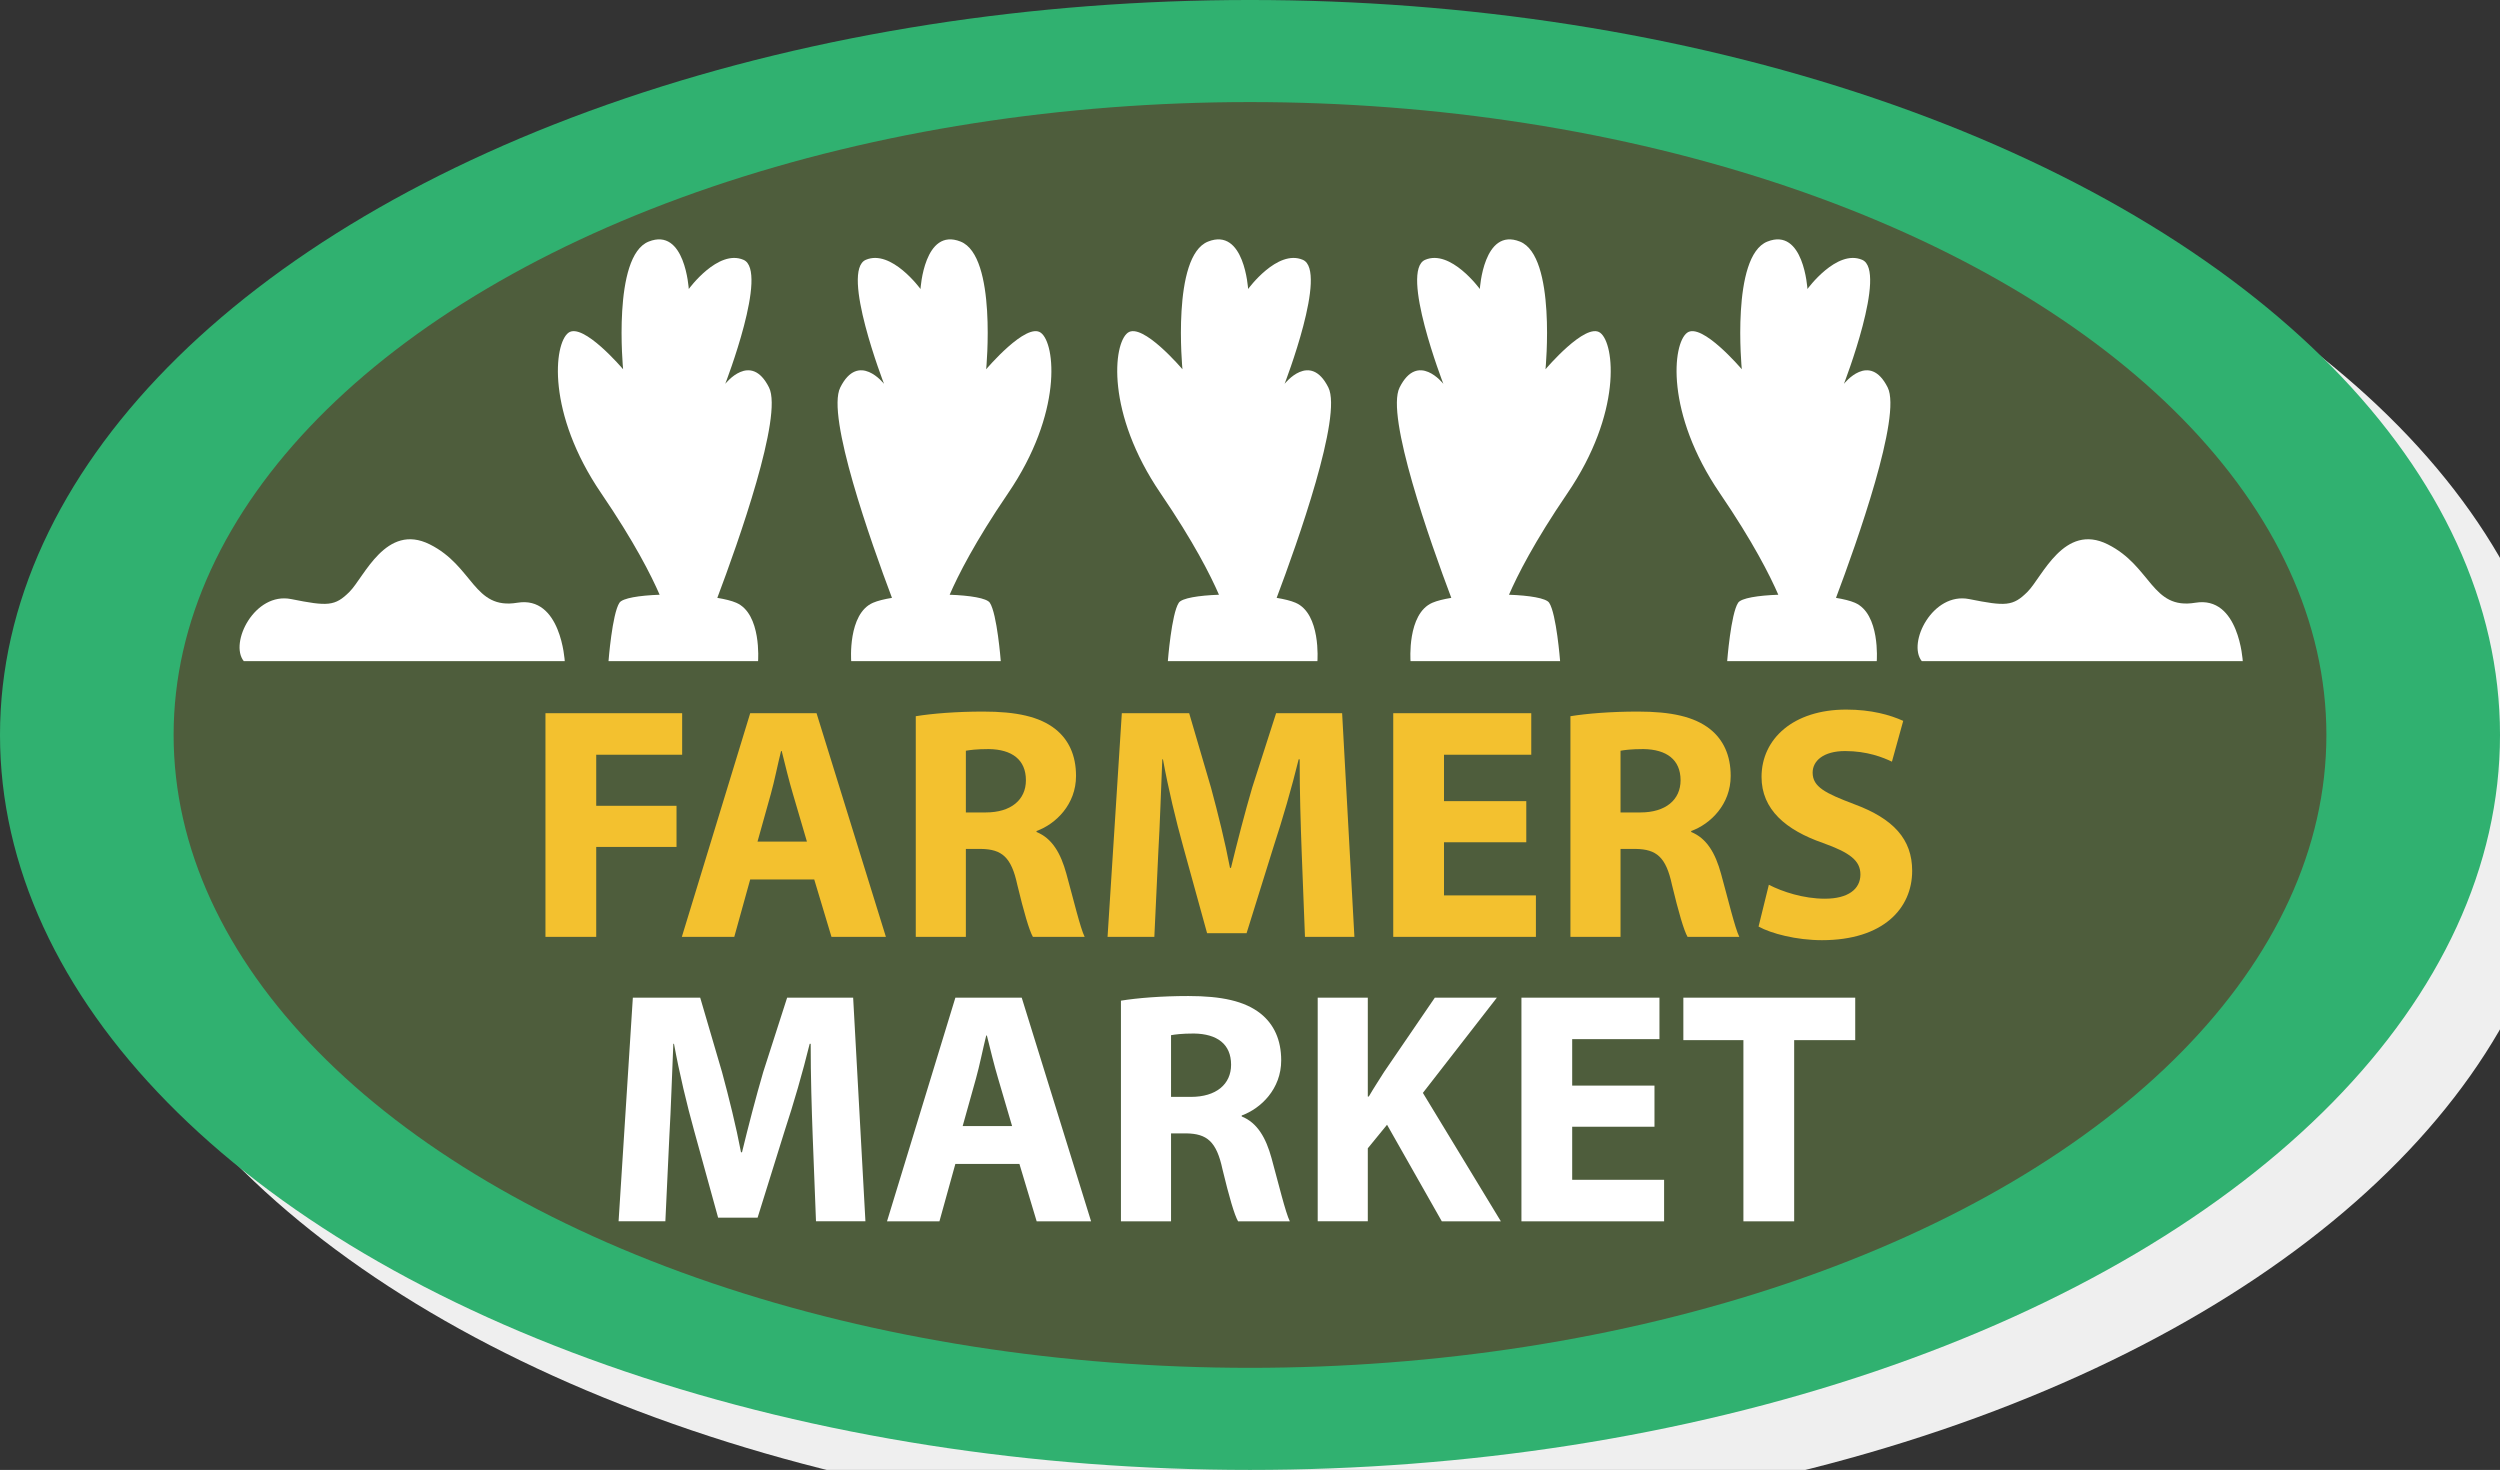 <?xml version="1.0" encoding="utf-8"?>
<!-- Generator: Adobe Illustrator 16.0.0, SVG Export Plug-In . SVG Version: 6.00 Build 0)  -->
<!DOCTYPE svg PUBLIC "-//W3C//DTD SVG 1.1//EN" "http://www.w3.org/Graphics/SVG/1.1/DTD/svg11.dtd">
<svg version="1.1" xmlns:x="http://ns.adobe.com/Extensibility/1.0/" xmlns:i="http://ns.adobe.com/AdobeIllustrator/10.0/" xmlns:graph="http://ns.adobe.com/Graphs/1.0/"
	 xmlns="http://www.w3.org/2000/svg" xmlns:xlink="http://www.w3.org/1999/xlink" x="0px" y="0px" width="436.303px"
	 height="256.53px" viewBox="0 0 436.303 256.53" enable-background="new 0 0 436.303 256.53" xml:space="preserve">
<rect x="0" y="0" width="436.303" height="256.53" fill="#333333" stroke="none"/>
<g id="_x31_">
	<g>
		<g>
			<ellipse fill="#EFEFEF" cx="229.674" cy="138.507" rx="218.152" ry="128.265"/>
		</g>
	</g>
	<g>
		<g>
			<ellipse fill="#30B170" cx="218.152" cy="128.265" rx="218.152" ry="128.266"/>
		</g>
	</g>
	<g>
		<g>
			<ellipse fill="#4E5D3C" cx="218.152" cy="128.265" rx="187.853" ry="110.451"/>
		</g>
	</g>
	<g>
		<g>
			<path fill="#F3C12F" d="M95.196,124.474h23.855v7.238h-14.998v8.918h14.014v7.18h-14.014v15.692h-8.858V124.474z"/>
		</g>
		<g>
			<path fill="#F3C12F" d="M130.925,153.484l-2.779,10.018h-9.15l11.929-39.028h11.58l12.103,39.028h-9.498l-3.01-10.018H130.925z
				 M140.826,146.883l-2.432-8.279c-0.695-2.316-1.39-5.211-1.969-7.528h-0.115c-0.579,2.317-1.159,5.27-1.795,7.528l-2.315,8.279
				H140.826z"/>
		</g>
		<g>
			<path fill="#F3C12F" d="M159.821,124.995c2.837-0.462,7.064-0.81,11.754-0.81c5.79,0,9.844,0.867,12.623,3.068
				c2.317,1.853,3.591,4.574,3.591,8.164c0,4.979-3.533,8.397-6.892,9.612v0.174c2.722,1.1,4.227,3.706,5.211,7.297
				c1.216,4.399,2.433,9.496,3.186,11.001h-9.033c-0.637-1.101-1.564-4.284-2.722-9.091c-1.042-4.863-2.721-6.195-6.312-6.254
				h-2.663v15.345h-8.743V124.995z M168.564,141.788h3.475c4.4,0,7.005-2.2,7.005-5.617c0-3.59-2.432-5.385-6.485-5.443
				c-2.142,0-3.358,0.174-3.995,0.291V141.788z"/>
		</g>
		<g>
			<path fill="#F3C12F" d="M227.166,148.563c-0.174-4.69-0.348-10.365-0.348-16.039h-0.174c-1.217,4.979-2.837,10.539-4.342,15.112
				l-4.749,15.229h-6.891l-4.169-15.113c-1.274-4.575-2.606-10.134-3.532-15.229h-0.116c-0.231,5.269-0.405,11.292-0.694,16.155
				l-0.695,14.823h-8.165l2.489-39.028h11.755l3.821,13.029c1.217,4.517,2.433,9.38,3.301,13.955h0.174
				c1.101-4.516,2.432-9.67,3.706-14.014l4.169-12.971h11.523l2.142,39.028h-8.627L227.166,148.563z"/>
		</g>
		<g>
			<path fill="#F3C12F" d="M266.37,146.999h-14.361v9.265h16.04v7.238H243.15v-39.028h24.088v7.238h-15.23v8.107h14.361V146.999z"/>
		</g>
		<g>
			<path fill="#F3C12F" d="M274.073,124.995c2.837-0.462,7.064-0.81,11.754-0.81c5.79,0,9.844,0.867,12.623,3.068
				c2.317,1.853,3.591,4.574,3.591,8.164c0,4.979-3.533,8.397-6.892,9.612v0.174c2.722,1.1,4.227,3.706,5.211,7.297
				c1.217,4.399,2.433,9.496,3.186,11.001h-9.033c-0.637-1.101-1.564-4.284-2.722-9.091c-1.042-4.863-2.721-6.195-6.312-6.254
				h-2.663v15.345h-8.743V124.995z M282.816,141.788h3.475c4.4,0,7.005-2.2,7.005-5.617c0-3.59-2.432-5.385-6.485-5.443
				c-2.142,0-3.358,0.174-3.995,0.291V141.788z"/>
		</g>
		<g>
			<path fill="#F3C12F" d="M308.701,154.411c2.375,1.217,6.023,2.432,9.786,2.432c4.054,0,6.195-1.679,6.195-4.227
				c0-2.433-1.853-3.821-6.543-5.5c-6.485-2.26-10.712-5.85-10.712-11.524c0-6.659,5.559-11.754,14.766-11.754
				c4.401,0,7.643,0.926,9.959,1.969l-1.969,7.122c-1.563-0.753-4.342-1.854-8.165-1.854s-5.675,1.737-5.675,3.764
				c0,2.49,2.201,3.591,7.239,5.502c6.891,2.548,10.132,6.137,10.132,11.639c0,6.543-5.037,12.102-15.75,12.102
				c-4.458,0-8.859-1.158-11.059-2.375L308.701,154.411z"/>
		</g>
	</g>
	<g>
		<g>
			<path fill="#FFFFFF" d="M141.829,198.204c-0.174-4.69-0.348-10.365-0.348-16.039h-0.174c-1.216,4.98-2.837,10.539-4.344,15.112
				l-4.747,15.229h-6.891l-4.169-15.113c-1.274-4.574-2.605-10.134-3.532-15.229h-0.115c-0.233,5.269-0.407,11.291-0.695,16.155
				l-0.695,14.823h-8.165l2.489-39.027h11.755l3.821,13.029c1.216,4.516,2.433,9.379,3.301,13.954h0.174
				c1.1-4.516,2.432-9.67,3.706-14.014l4.17-12.97h11.522l2.142,39.027h-8.627L141.829,198.204z"/>
		</g>
		<g>
			<path fill="#FFFFFF" d="M166.731,203.126l-2.779,10.018h-9.149l11.929-39.027h11.581l12.103,39.027h-9.497l-3.011-10.018H166.731
				z M176.632,196.524l-2.432-8.279c-0.695-2.316-1.39-5.211-1.969-7.527h-0.115c-0.579,2.316-1.159,5.269-1.795,7.527l-2.315,8.279
				H176.632z"/>
		</g>
		<g>
			<path fill="#FFFFFF" d="M195.628,174.637c2.837-0.462,7.064-0.81,11.754-0.81c5.79,0,9.844,0.867,12.623,3.068
				c2.317,1.853,3.591,4.574,3.591,8.164c0,4.98-3.532,8.396-6.892,9.612v0.174c2.722,1.101,4.227,3.706,5.212,7.297
				c1.215,4.399,2.432,9.496,3.185,11.001h-9.033c-0.638-1.1-1.563-4.284-2.722-9.091c-1.042-4.863-2.721-6.195-6.312-6.254h-2.663
				v15.345h-8.743V174.637z M204.371,191.43h3.475c4.4,0,7.005-2.2,7.005-5.617c0-3.59-2.432-5.386-6.485-5.442
				c-2.142,0-3.358,0.174-3.995,0.29V191.43z"/>
		</g>
		<g>
			<path fill="#FFFFFF" d="M229.967,174.116h8.743v17.255h0.174c0.868-1.505,1.794-2.895,2.663-4.285l8.86-12.97h10.828
				l-12.912,16.618l13.607,22.409h-10.306l-9.555-16.85l-3.358,4.11v12.739h-8.743V174.116z"/>
		</g>
		<g>
			<path fill="#FFFFFF" d="M288.741,196.642H274.38v9.264h16.04v7.238h-24.898v-39.027h24.088v7.237H274.38v8.107h14.361V196.642z"
				/>
		</g>
		<g>
			<path fill="#FFFFFF" d="M304.261,181.527h-10.48v-7.411h29.995v7.411h-10.655v31.616h-8.859V181.527z"/>
		</g>
	</g>
	<g>
		<g>
			<path fill="#FFFFFF" d="M128.481,105.19c-0.809-0.347-1.958-0.629-3.295-0.85c3.664-9.723,11.491-31.78,9.025-36.712
				c-3.183-6.366-7.64-0.637-7.64-0.637s7.64-19.735,3.183-21.646c-4.456-1.91-9.549,5.093-9.549,5.093s-0.637-10.822-7.003-8.275
				c-6.366,2.546-4.457,22.281-4.457,22.281s-7.003-8.275-9.549-6.366c-2.546,1.91-3.82,14.006,5.73,28.012
				c5.787,8.488,8.742,14.36,10.193,17.705c-3.538,0.125-6.472,0.587-7.01,1.395c-1.273,1.909-1.91,10.186-1.91,10.186h26.102
				C132.301,115.376,132.938,107.1,128.481,105.19z"/>
		</g>
	</g>
	<g>
		<g>
			<path fill="#FFFFFF" d="M249.989,105.19c0.809-0.347,1.958-0.629,3.295-0.85c-3.664-9.723-11.491-31.78-9.025-36.712
				c3.183-6.366,7.64-0.637,7.64-0.637s-7.64-19.735-3.183-21.646c4.456-1.91,9.549,5.093,9.549,5.093s0.637-10.822,7.003-8.275
				c6.366,2.546,4.457,22.281,4.457,22.281s7.003-8.275,9.549-6.366c2.546,1.91,3.82,14.006-5.729,28.012
				c-5.787,8.488-8.743,14.36-10.194,17.705c3.538,0.125,6.472,0.587,7.01,1.395c1.273,1.909,1.91,10.186,1.91,10.186h-26.102
				C246.169,115.376,245.533,107.1,249.989,105.19z"/>
		</g>
	</g>
	<g>
		<g>
			<path fill="#FFFFFF" d="M226.098,105.19c-0.809-0.347-1.958-0.629-3.295-0.85c3.664-9.723,11.49-31.78,9.025-36.712
				c-3.183-6.366-7.64-0.637-7.64-0.637s7.64-19.735,3.183-21.646s-9.549,5.093-9.549,5.093s-0.637-10.822-7.003-8.275
				c-6.366,2.546-4.457,22.281-4.457,22.281s-7.003-8.275-9.549-6.366c-2.546,1.91-3.82,14.006,5.729,28.012
				c5.787,8.488,8.743,14.36,10.193,17.705c-3.537,0.125-6.472,0.587-7.01,1.395c-1.273,1.909-1.91,10.186-1.91,10.186h26.102
				C229.917,115.376,230.554,107.1,226.098,105.19z"/>
		</g>
	</g>
	<g>
		<g>
			<path fill="#FFFFFF" d="M152.373,105.19c0.808-0.347,1.957-0.629,3.295-0.85c-3.664-9.723-11.49-31.78-9.025-36.712
				c3.184-6.366,7.64-0.637,7.64-0.637s-7.64-19.735-3.183-21.646s9.549,5.093,9.549,5.093s0.637-10.822,7.003-8.275
				c6.367,2.546,4.457,22.281,4.457,22.281s7.003-8.275,9.549-6.366c2.547,1.91,3.82,14.006-5.729,28.012
				c-5.787,8.488-8.743,14.36-10.193,17.705c3.538,0.125,6.472,0.587,7.01,1.395c1.273,1.909,1.91,10.186,1.91,10.186h-26.102
				C148.553,115.376,147.916,107.1,152.373,105.19z"/>
		</g>
	</g>
	<g>
		<g>
			<path fill="#FFFFFF" d="M323.714,105.19c-0.808-0.347-1.957-0.629-3.295-0.85c3.664-9.723,11.49-31.78,9.024-36.712
				c-3.183-6.366-7.639-0.637-7.639-0.637s7.639-19.735,3.183-21.646c-4.457-1.91-9.55,5.093-9.55,5.093s-0.637-10.822-7.003-8.275
				c-6.366,2.546-4.456,22.281-4.456,22.281s-7.003-8.275-9.55-6.366c-2.546,1.91-3.82,14.006,5.73,28.012
				c5.787,8.488,8.742,14.36,10.193,17.705c-3.538,0.125-6.472,0.587-7.01,1.395c-1.273,1.909-1.91,10.186-1.91,10.186h26.102
				C327.534,115.376,328.171,107.1,323.714,105.19z"/>
		</g>
	</g>
	<g>
		<g>
			<path fill="#FFFFFF" d="M335.386,115.376h56.023c0,0-0.637-11.459-8.276-10.186c-7.64,1.272-7.64-6.367-15.279-10.187
				s-11.459,5.729-14.006,8.276c-2.546,2.546-3.82,2.546-10.186,1.273C337.296,103.28,332.839,112.192,335.386,115.376z"/>
		</g>
	</g>
	<g>
		<g>
			<path fill="#FFFFFF" d="M42.537,115.376H98.56c0,0-0.637-11.459-8.276-10.186c-7.64,1.272-7.64-6.367-15.279-10.187
				s-11.459,5.729-14.006,8.276c-2.546,2.546-3.82,2.546-10.186,1.273C44.446,103.28,39.99,112.192,42.537,115.376z"/>
		</g>
	</g>
</g>
<g id="Designed_by_Vecteezy">
</g>
</svg>

